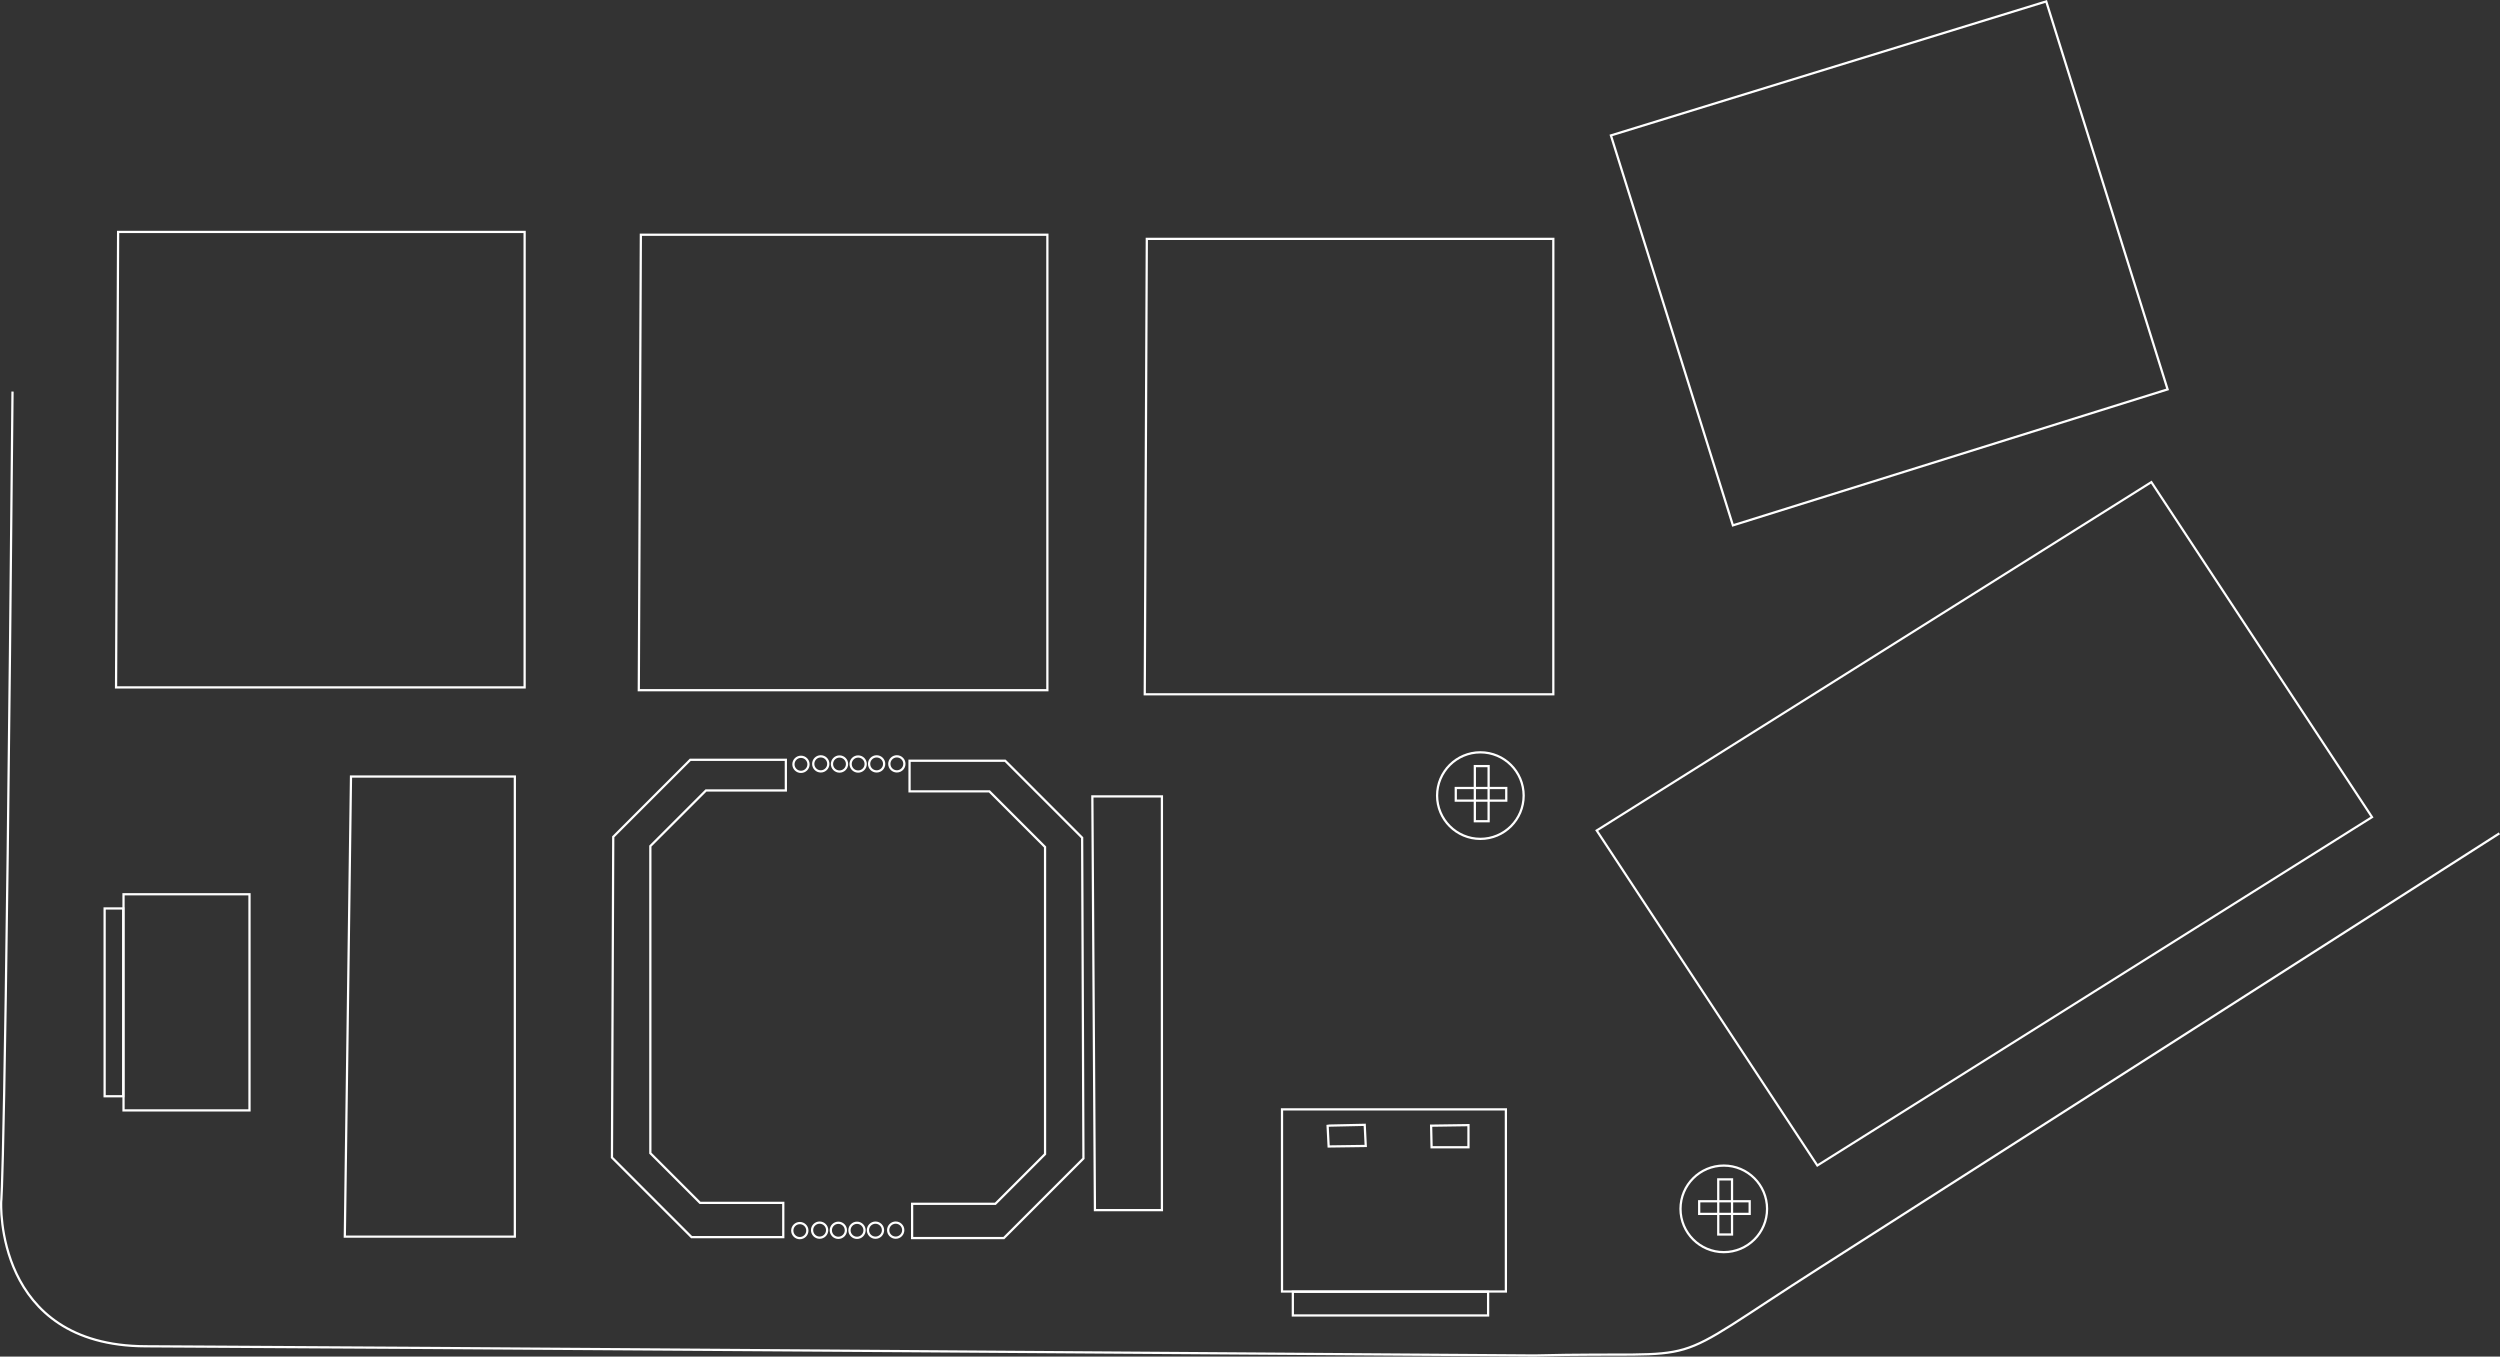 <?xml version="1.0" encoding="UTF-8" standalone="no"?>
<!-- Created with Inkscape (http://www.inkscape.org/) -->

<svg
   width="2887.272"
   height="1566.765"
   viewBox="0 0 2887.272 1566.765"
   version="1.1"
   id="svg1"
   xml:space="preserve"
   xmlns="http://www.w3.org/2000/svg"
   xmlns:svg="http://www.w3.org/2000/svg"><rect x="0" y="0" width="2887.272" height="1566.765" fill="#333333" stroke="none"/><defs
     id="defs1" /><g
     id="layer2"
     style="display:inline"
     transform="translate(-102.797,573.719)"><path
       style="fill:#000000;fill-opacity:0;stroke:#ffffff;stroke-width:2.6;stroke-dasharray:none;stroke-opacity:1"
       d="m 239.207,-305.851 h 469.488 V 220.165 H 236.826 Z"
       id="path3" /><path
       style="fill:#000000;fill-opacity:0;stroke:#ffffff;stroke-width:2.6;stroke-dasharray:none;stroke-opacity:1"
       d="M 842.926,-302.634 H 1312.413 V 223.383 H 840.546 Z"
       id="path3-6" /><path
       style="fill:#000000;fill-opacity:0;stroke:#ffffff;stroke-width:2.6;stroke-dasharray:none;stroke-opacity:1"
       d="m 1427.256,-297.874 h 469.488 v 526.017 h -471.868 z"
       id="path3-6-1" /><path
       style="fill:#000000;fill-opacity:0;stroke:#ffffff;stroke-width:2.6;stroke-dasharray:none;stroke-opacity:1"
       d="M 2466.001,-572.095 2606.176,-124.022 2104.152,33.031 1963.266,-417.314 Z"
       id="path3-6-1-0" /><path
       style="fill:#000000;fill-opacity:0;stroke:#ffffff;stroke-width:2.6;stroke-dasharray:none;stroke-opacity:1"
       d="m 1636.066,726.545 2.083,-0.298 40.76,-0.893 1.19,24.397 -42.843,0.595 z"
       id="path5" /><path
       style="fill:#000000;fill-opacity:0;stroke:#ffffff;stroke-width:2.6;stroke-dasharray:none;stroke-opacity:1"
       d="m 1755.612,726.333 43.128,-0.631 v 25.561 h -42.602 z"
       id="path9" /><path
       style="fill:#000000;fill-opacity:0;stroke:#ffffff;stroke-width:2.6;stroke-dasharray:none;stroke-opacity:1"
       d="m 508.165,323.107 h 189.223 v 531.372 H 501.025 Z"
       id="path11" /><path
       style="fill:#000000;fill-opacity:0;stroke:#ffffff;stroke-width:2.6;stroke-dasharray:none;stroke-opacity:1"
       d="M 811.041,392.727 900,303.769 h 110.38 v 35.405 h -92.231 l -64.264,64.264 v 354.645 l 57.421,57.421 h 96.099 v 39.57 H 901.488 L 809.554,763.14 Z"
       id="path12" /><path
       style="fill:#000000;fill-opacity:0;stroke:#ffffff;stroke-width:2.6;stroke-dasharray:none;stroke-opacity:1"
       d="m 1352.58,393.796 -88.959,-88.959 h -110.38 v 35.405 h 92.231 l 64.264,64.264 v 354.645 l -57.422,57.421 h -96.099 v 39.57 h 105.917 l 91.934,-91.934 z"
       id="path12-2" /><path
       style="fill:#000000;fill-opacity:0;stroke:#ffffff;stroke-width:2.6;stroke-dasharray:none;stroke-opacity:1"
       d="m 1364.37,346.068 h 80.331 v 477.818 h -77.355 z"
       id="path14" /><rect
       style="fill:#000000;fill-opacity:0;stroke:#ffffff;stroke-width:2.6;stroke-dasharray:none;stroke-opacity:1"
       id="rect17"
       width="145.488"
       height="249.62"
       x="245.455"
       y="459.074" /><rect
       style="fill:#000000;fill-opacity:0;stroke:#ffffff;stroke-width:2.6;stroke-dasharray:none;stroke-opacity:1"
       id="rect18"
       width="258.545"
       height="210.347"
       x="1583.405"
       y="707.504" /><rect
       style="fill:#000000;fill-opacity:0;stroke:#ffffff;stroke-width:2.6;stroke-dasharray:none;stroke-opacity:1"
       id="rect19"
       width="225.521"
       height="27.372"
       x="1595.901"
       y="918.149" /><rect
       style="fill:#000000;fill-opacity:0;stroke:#ffffff;stroke-width:2.6;stroke-dasharray:none;stroke-opacity:1"
       id="rect20"
       width="21.459"
       height="216.901"
       x="223.633"
       y="475.456" /><circle
       style="fill:#000000;fill-opacity:0;stroke:#ffffff;stroke-width:2.6;stroke-dasharray:none;stroke-opacity:1"
       id="path22"
       cx="1812.496"
       cy="345.124"
       r="49.983" /><rect
       style="fill:#000000;fill-opacity:0;stroke:#ffffff;stroke-width:2.6;stroke-dasharray:none;stroke-opacity:1"
       id="rect23"
       width="15.917"
       height="63.669"
       x="1806.099"
       y="311.058" /><rect
       style="fill:#000000;fill-opacity:0;stroke:#ffffff;stroke-width:2.6;stroke-dasharray:none;stroke-opacity:1"
       id="rect24"
       width="58.314"
       height="14.579"
       x="1784.083"
       y="336.347" /><circle
       style="fill:#000000;fill-opacity:0;stroke:#ffffff;stroke-width:2.6;stroke-dasharray:none;stroke-opacity:1"
       id="path22-9"
       cx="2093.615"
       cy="822.407"
       r="49.983" /><rect
       style="fill:#000000;fill-opacity:0;stroke:#ffffff;stroke-width:2.6;stroke-dasharray:none;stroke-opacity:1"
       id="rect23-3"
       width="15.917"
       height="63.669"
       x="2087.218"
       y="788.341" /><rect
       style="fill:#000000;fill-opacity:0;stroke:#ffffff;stroke-width:2.6;stroke-dasharray:none;stroke-opacity:1"
       id="rect24-1"
       width="58.314"
       height="14.579"
       x="2065.201"
       y="813.63" /><rect
       style="fill:#000000;fill-opacity:0;stroke:#ffffff;stroke-width:2.532;stroke-dasharray:none;stroke-opacity:1"
       id="rect28"
       width="756.305"
       height="463.36"
       x="1413.833"
       y="1362.371"
       transform="matrix(0.847,-0.532,0.55,0.835,0,0)" /><circle
       style="fill:#000000;fill-opacity:0;stroke:#ffffff;stroke-width:2.6;stroke-dasharray:none;stroke-opacity:1"
       id="path30"
       cx="1027.838"
       cy="309.004"
       r="8.702" /><circle
       style="fill:#000000;fill-opacity:0;stroke:#ffffff;stroke-width:2.6;stroke-dasharray:none;stroke-opacity:1"
       id="path30-4"
       cx="1050.708"
       cy="308.486"
       r="8.702" /><circle
       style="fill:#000000;fill-opacity:0;stroke:#ffffff;stroke-width:2.6;stroke-dasharray:none;stroke-opacity:1"
       id="path30-4-6"
       cx="1072.348"
       cy="308.661"
       r="8.702" /><circle
       style="fill:#000000;fill-opacity:0;stroke:#ffffff;stroke-width:2.6;stroke-dasharray:none;stroke-opacity:1"
       id="path30-4-6-6"
       cx="1093.89"
       cy="308.66"
       r="8.702" /><circle
       style="fill:#000000;fill-opacity:0;stroke:#ffffff;stroke-width:2.6;stroke-dasharray:none;stroke-opacity:1"
       id="path30-4-6-6-2"
       cx="1115.229"
       cy="308.511"
       r="8.702" /><circle
       style="fill:#000000;fill-opacity:0;stroke:#ffffff;stroke-width:2.6;stroke-dasharray:none;stroke-opacity:1"
       id="path30-0"
       cx="1138.584"
       cy="308.47"
       r="8.702" /><path
       style="fill:#000000;fill-opacity:0;stroke:#ffffff;stroke-width:2.6;stroke-dasharray:none;stroke-opacity:1"
       d="m 117.257,-121.498 c -8.331,917.554 -13.091,935.405 -13.091,935.405 0,0 -8.628,166.612 166.909,167.207 175.537,0.595 1603.993,10.632 1603.993,10.632 211.083,-5.481 138.894,20.18 330.164,-101.862 202.798,-129.397 784.136,-501.153 784.136,-501.153"
       id="path2-9" /><circle
       style="fill:#000000;fill-opacity:0;stroke:#ffffff;stroke-width:2.6;stroke-dasharray:none;stroke-opacity:1"
       id="path30-8"
       cx="1026.502"
       cy="847.507"
       r="8.702" /><circle
       style="fill:#000000;fill-opacity:0;stroke:#ffffff;stroke-width:2.6;stroke-dasharray:none;stroke-opacity:1"
       id="path30-4-4"
       cx="1049.372"
       cy="846.989"
       r="8.702" /><circle
       style="fill:#000000;fill-opacity:0;stroke:#ffffff;stroke-width:2.6;stroke-dasharray:none;stroke-opacity:1"
       id="path30-4-6-0"
       cx="1071.012"
       cy="847.164"
       r="8.702" /><circle
       style="fill:#000000;fill-opacity:0;stroke:#ffffff;stroke-width:2.6;stroke-dasharray:none;stroke-opacity:1"
       id="path30-4-6-6-7"
       cx="1092.554"
       cy="847.163"
       r="8.702" /><circle
       style="fill:#000000;fill-opacity:0;stroke:#ffffff;stroke-width:2.6;stroke-dasharray:none;stroke-opacity:1"
       id="path30-4-6-6-2-6"
       cx="1113.893"
       cy="847.014"
       r="8.702" /><circle
       style="fill:#000000;fill-opacity:0;stroke:#ffffff;stroke-width:2.6;stroke-dasharray:none;stroke-opacity:1"
       id="path30-0-3"
       cx="1137.248"
       cy="846.973"
       r="8.702" /></g></svg>
